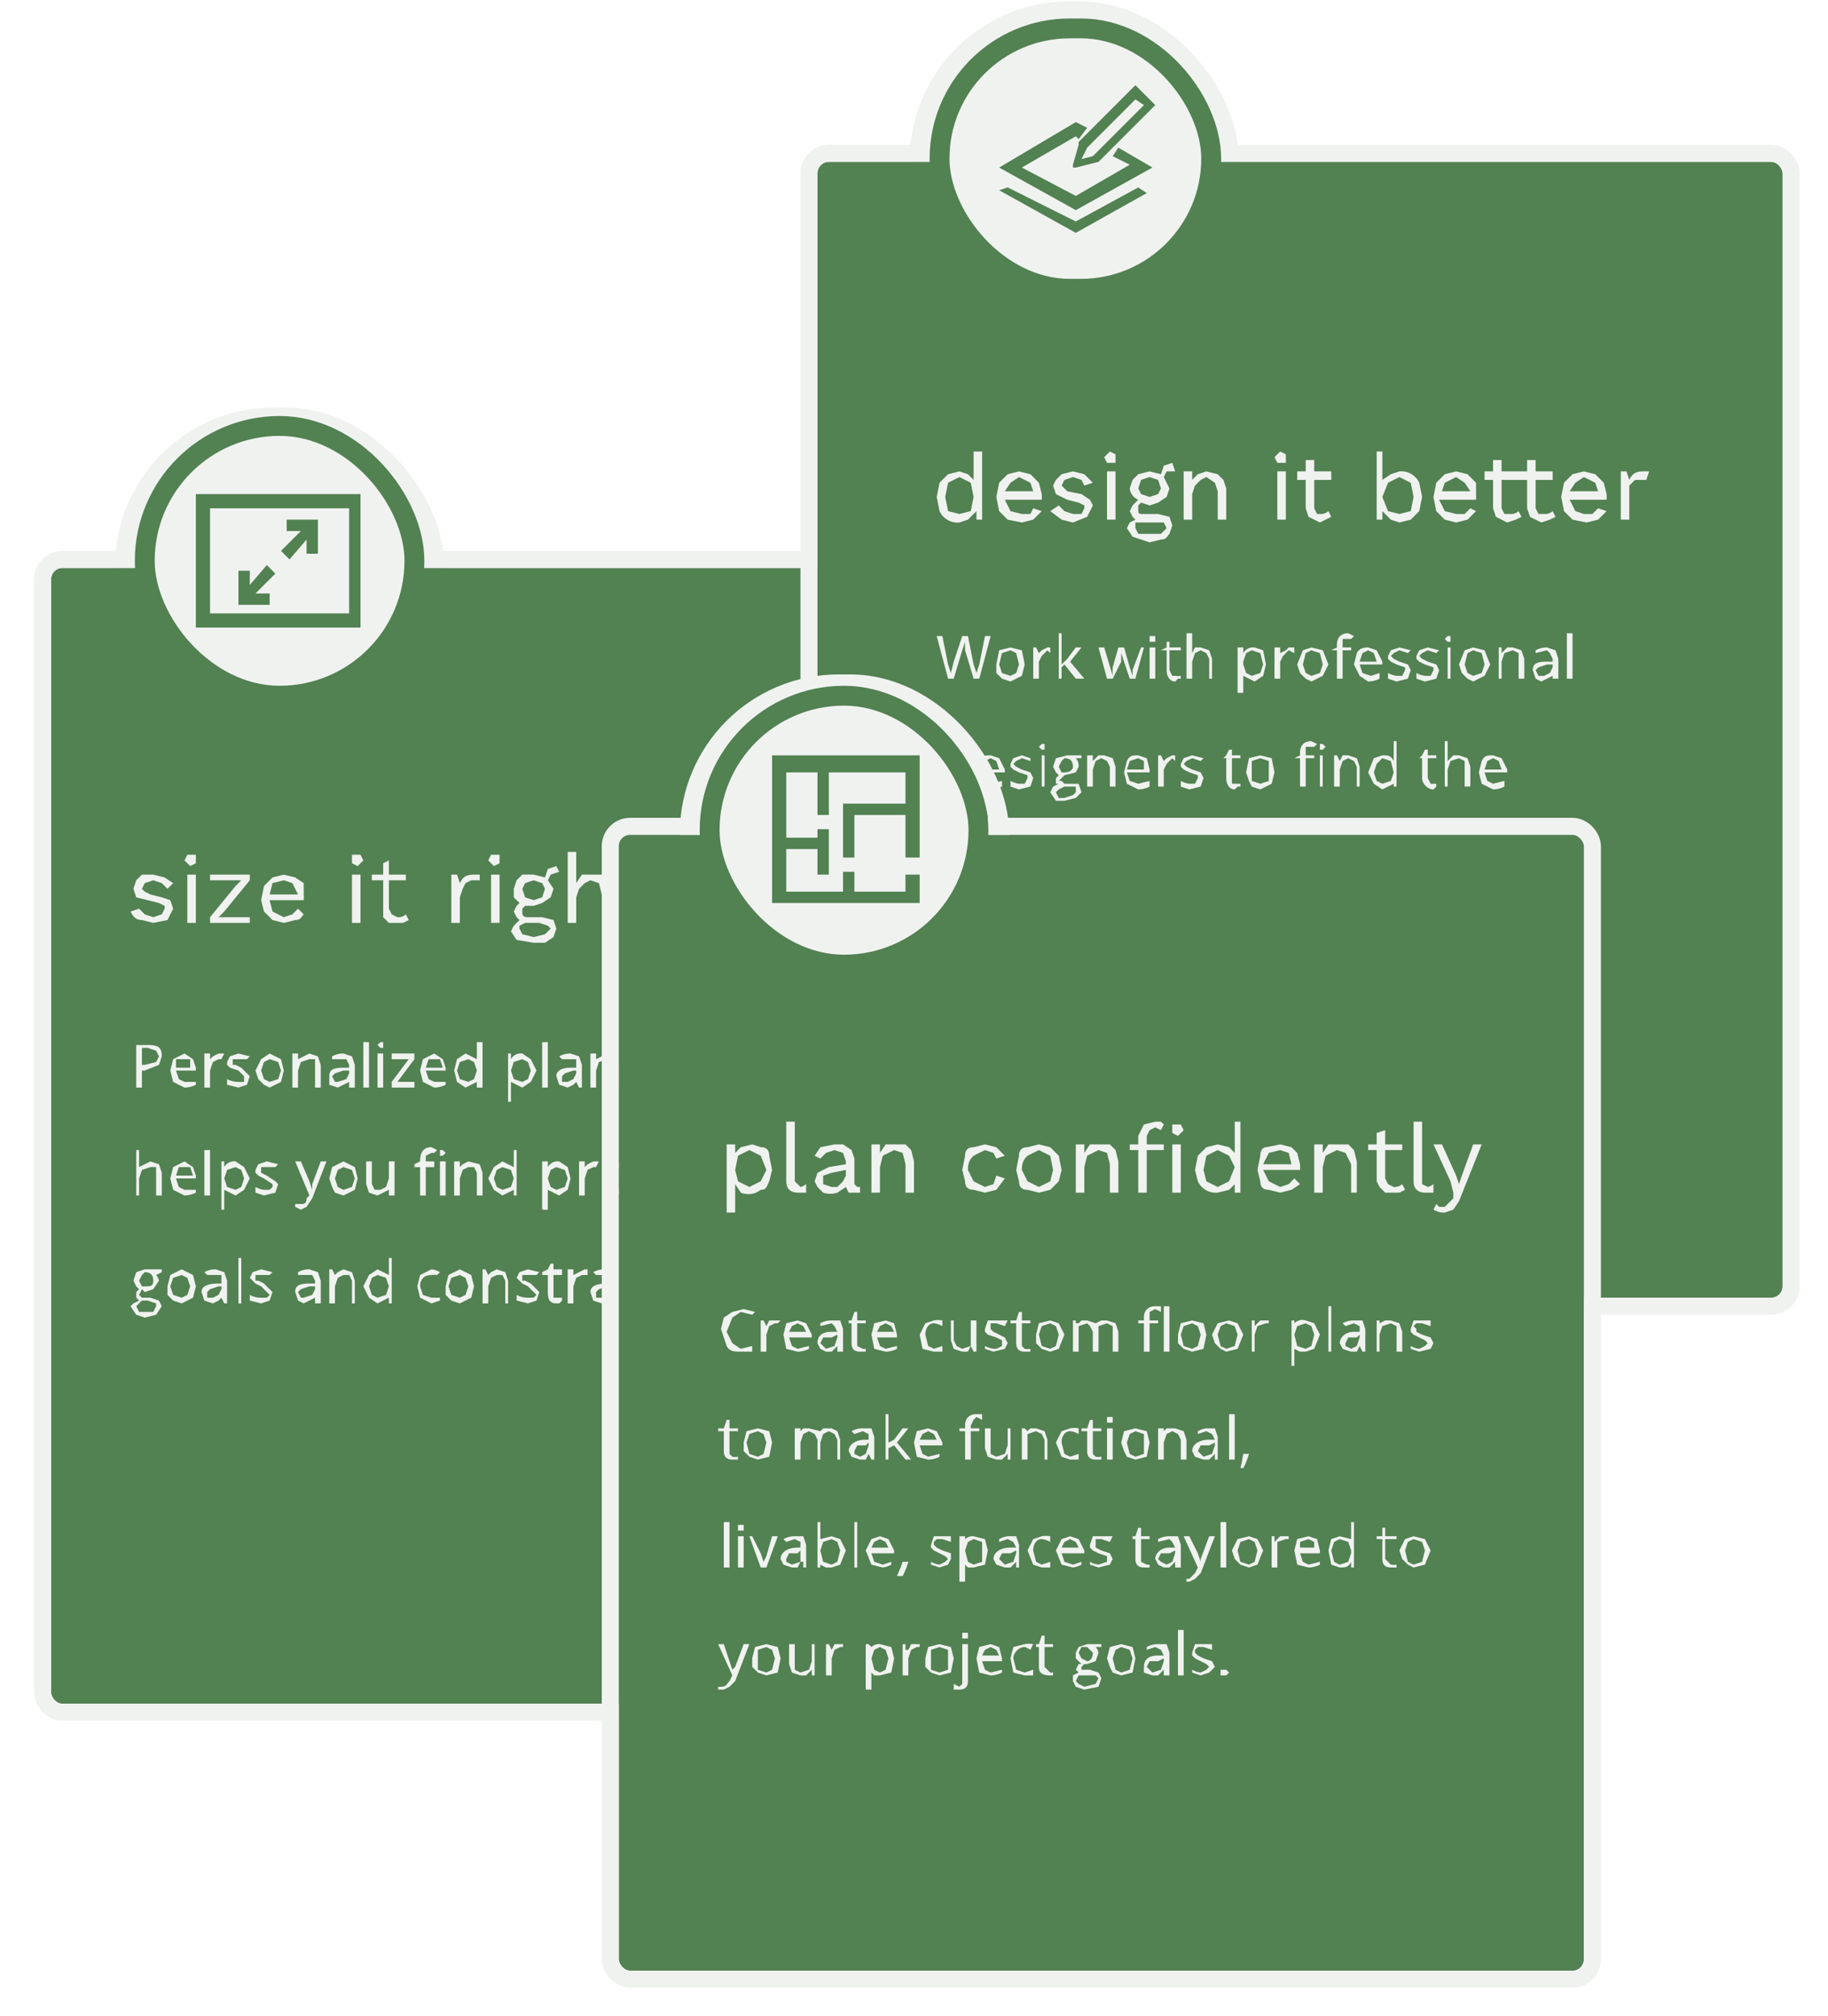 <svg xmlns="http://www.w3.org/2000/svg" fill="none" viewBox="0 0 644 710">
  <rect width="109" height="105" x="44" y="147" stroke="#F0F2F0" stroke-width="7" rx="52.5"/>
  <g filter="url(#a)">
    <rect width="340" height="400" x="6" y="184" fill="#528152" rx="4"/>
    <path fill="#F0F2F0" d="m45 356-1 3-5 2h-1v6h-2v-15h4c4 0 5 1 5 4Zm-7 3h1l4-1 1-2-1-2-3-1h-2v6Zm15 8-4-2-1-4 1-4 4-2 3 2 1 3v1h-7l1 3 2 1h4v1a9 9 0 0 1-4 1Zm0-10h-3v3h5v-3h-2Zm12-2h2l-1 2h-1l-2 1-1 3v6h-2v-12h2v2l1-1 2-1Zm11 8-1 3-3 1-4-1v-2a8 8 0 0 0 4 1h2v-2l-2-2-3-1-1-1v-1l1-2 3-1 4 1-1 1h-5v2h1l2 1 2 2 1 1Zm12-2-1 4-4 2-2-1-2-2-1-3 2-4 3-2 4 2 1 4Zm-8 0 1 3 2 1 3-1 1-3-1-3-3-1-2 1-1 3Zm19 6v-10h-2l-3 1-1 3v6h-2v-12h2v2l2-1 2-1 3 1 1 3v8h-2Zm12 0v-2l-2 1-2 1-3-1v-3c0-2 1-3 5-3h2v-1l-1-2h-5v-1a8 8 0 0 1 4-1l3 1 1 3v8h-2Zm-4-2 3-1 1-2v-1h-2l-3 1-1 1 1 2h1Zm11 2h-2v-16h2v16Zm5 0h-2v-12h2v12Zm-2-15 1-1h1v2h-1l-1-1Zm13 15h-8v-2l6-8h-6v-2h8v2l-6 8h6v2Zm7 0-4-2-1-4 1-4 4-2 3 2 1 3v1h-7l1 3 2 1h4v1a9 9 0 0 1-4 1Zm0-10h-2l-1 3h6l-1-3h-2Zm15 8-4 2-3-2-1-4 1-4 3-2 4 2v-6h2v16h-2v-2Zm-3 0 2-1 1-3-1-3-2-1-3 1-1 3 1 3 3 1Zm19 2-2-1-2-1v7h-1v-17h1v2a4 4 0 0 1 4-2l3 2 2 4-2 4-3 2Zm0-10-3 1-1 3 1 3 3 1 2-1 1-3-1-3-2-1Zm9 10h-2v-16h2v16Zm11 0-1-2-1 1-2 1-3-1-1-3c0-2 2-3 5-3h2v-3h-5l-1-1a8 8 0 0 1 4-1l3 1 1 3v8h-1Zm-4-2 2-1 1-2v-1h-1l-3 1-1 1v2h2Zm16 2v-10h-2l-3 1-1 3v6h-2v-12h2v2l2-1 2-1 3 1 1 3v8h-2Zm13 0v-8l-1-2h-1l-3 1-1 3v6h-2v-12h2v2l2-1 2-1 3 1 1 3v8h-2Zm7 0h-2v-12h2v12Zm-2-15v-1h2v2h-2v-1Zm13 15v-10h-2l-3 1-1 3v6h-1v-12h1v2l2-1 2-1 3 1 1 3v8h-2Zm15-12v1l-2 1a4 4 0 0 1 0 2l-1 3-3 1-1-1-1 2v1h4l3 1 1 2-2 3-4 1-4-1-1-3 1-1 2-1-1-1v-2l1-1-1-1-1-2 1-3 3-1h6Zm-9 13 1 2h5l1-2-1-1-2-1h-2l-2 1v1Zm1-9v2h2c2 0 3 0 3-2s-1-3-3-3l-2 1v2ZM43 405v-10h-2l-3 1-1 3v6h-1v-16h1v6l2-1 2-1 3 1 1 3v8h-2Zm10 0-4-2-1-4 1-4 4-2 3 2 1 3v1h-7l1 3 2 1h4v1a9 9 0 0 1-4 1Zm0-10h-2l-1 3h6l-1-3h-2Zm9 10h-2v-16h2v16Zm9 0-2-1-2-1v7h-1v-17h1v2a4 4 0 0 1 4-2l3 2 2 4-2 4-3 2Zm0-10-3 1-1 3 1 3 3 1 2-1 1-3-1-3-2-1Zm15 6-1 3-4 1-3-1v-2a8 8 0 0 0 3 1h2l1-1v-1l-3-2-2-1-1-1v-1l1-2 3-1 4 1-1 1h-5v2l2 1 3 2 1 1Zm6-8h2l3 7 1 3v-2l3-8h2l-5 13-2 3-2 1-2-1v-1h2c1 0 2 0 2-2l1-1-5-12Zm22 6-1 4-4 2-3-1-1-2-1-3 1-4 4-2 4 2 1 4Zm-8 0 1 3 2 1 3-1 1-3-1-3-3-1-2 1-1 3Zm13-6v8l1 2h2l2-1 1-3v-6h2v12h-2v-2l-2 1-2 1-3-1-1-3v-8h2Zm22 2h-3v10h-2v-10h-2v-1l2-1c0-3 1-5 4-5l2 1-1 1h-1l-2 1v2h3v2Zm4 10h-2v-12h2v12Zm-2-15v-1h1l1 1-1 1h-1v-1Zm13 15v-8l-1-2h-2l-2 1-1 3v6h-2v-12h2v2l1-1 2-1 4 1 1 3v8h-2Zm13-2-4 2-3-2-2-4 2-4 3-2 4 2v-6h1v16h-1v-2Zm-4 0 3-1 1-3-1-3-3-1-2 1-1 3 1 3 2 1Zm20 2-2-1-2-1v7h-2v-17h2v2a4 4 0 0 1 4-2l3 2 1 4-1 4-3 2Zm-1-10-2 1-1 3 1 3 2 1 3-1 1-3-1-3-3-1Zm13-2h2l-1 2h-1l-2 1-1 3v6h-2v-12h2v2l1-1 2-1Zm14 6-2 4-4 2-2-1-2-2-1-3 2-4 3-2 4 2 2 4Zm-9 0 1 3 2 1 3-1 1-3-1-3-3-1-2 1-1 3Zm10 11-1-1v-1h2l1-2v-13h1v13c0 2-1 4-3 4Zm1-20 1-1h1v2h-1l-1-1Zm11 15-4-2-2-4 2-4 3-2c2 0 3 1 3 2l2 3v1h-8l1 3 3 1h3v1a9 9 0 0 1-3 1Zm-1-10h-2l-1 3h6l-1-3h-2Zm12 10-4-2-1-4 1-4 4-2a8 8 0 0 1 3 1v1a8 8 0 0 0-3 0c-2 0-3 1-3 4l1 3 2 1h3v1l-3 1Zm9-2a6 6 0 0 0 2 0v1l-1 1h-1c-2 0-3-1-3-4v-6h-2v-1l2-1v-2h1v2h4v2h-4v6l1 2h1ZM45 431v1l-2 1a4 4 0 0 1 1 2l-2 3-3 1-1-1-1 2 1 1h3l3 1 1 2-2 3-4 1-3-1-2-3 1-1 2-1-1-1v-2l1-1-1-1-1-2 1-3 3-1h6Zm-9 13 1 2h5l1-2v-1l-3-1h-2l-1 1-1 1Zm1-9 1 2h1c2 0 3 0 3-2s-1-3-3-3l-1 1-1 2Zm20 2-1 4-4 2-3-1-2-2v-3l1-4 4-2 4 2 1 4Zm-9 0 1 3 3 1 2-1 1-3-1-3-2-1-3 1-1 3Zm19 6-1-2-1 1-2 1-3-1-1-3c0-2 2-3 6-3h1v-3h-5l-1-1a8 8 0 0 1 4-1l3 1 1 3v8h-1Zm-4-2 2-1 1-2v-1h-1l-3 1-1 1v2h2Zm10 2h-1v-16h1v16Zm11-4-1 3-3 1-4-1v-2a8 8 0 0 0 4 1h2l1-1-1-1-2-2-2-1-1-1-1-1 1-2 3-1 4 1-1 1h-5v2h1l2 1 2 2 1 1Zm15 4v-2l-2 1-2 1-2-1-1-3c0-2 1-3 5-3h2v-1l-1-2h-5v-1a8 8 0 0 1 4-1l3 1 1 3v8h-2Zm-4-2 3-1 1-2v-1h-2l-3 1-1 1 1 2h1Zm17 2v-8l-1-2h-2l-2 1-1 3v6h-2v-12h1l1 2 1-1 2-1 3 1 1 3v8h-1Zm13-2-4 2-3-2-2-4 2-4 3-2 4 2v-6h1v16h-1v-2Zm-4 0 3-1 1-3-1-3-3-1-2 1-1 3 1 3 2 1Zm19 2-4-2-1-4 1-4 4-2a8 8 0 0 1 3 1l-1 1a8 8 0 0 0-2 0c-2 0-4 1-4 4l1 3 3 1h3v1l-3 1Zm15-6-1 4-4 2-3-1-2-2v-3l1-4 4-2 4 2 1 4Zm-9 0 1 3 3 1 2-1 1-3-1-3-2-1-3 1-1 3Zm20 6v-8l-1-2h-2l-2 1-1 3v6h-2v-12h1l1 2 1-1 2-1 3 1 1 3v8h-1Zm12-4-1 3-3 1-4-1v-2a8 8 0 0 0 4 1h2l1-1-1-1-2-2-2-1-1-1-1-1 1-2 3-1 4 1-1 1h-5v2h1l2 1 2 2 1 1Zm7 2a6 6 0 0 0 1 0v1l-1 1h-1c-2 0-3-1-3-4v-6h-2v-1l2-1 1-2h1v2h3v2h-3v8h2Zm9-10h1v2h-2l-2 1-1 3v6h-2v-12h2v2l2-1 2-1Zm10 12v-2h-1l-1 1-2 1-3-1-1-3c0-2 2-3 6-3h1v-3h-5l-1-1a8 8 0 0 1 4-1l3 1 1 3v8h-1Zm-4-2 3-1v-3h-1l-3 1-1 1v2h2Zm10 2h-1v-12h1v12Zm-2-15 1-1h1l1 1-1 1h-1l-1-1Zm14 15v-8l-1-2h-2l-3 1v9h-2v-12h1l1 2 1-1 2-1 3 1 1 3v8h-1Zm8-2a6 6 0 0 0 2 0v1l-1 1h-1c-2 0-3-1-3-4v-6h-2v-1l2-1 1-2h1v2h3v2h-3v8h1Zm12-2c0 2-1 2-2 3l-3 1-3-1v-2a8 8 0 0 0 3 1h2l1-1-1-1-2-2-2-1-1-1v-1l1-2 3-1 3 1v1h-5l-1 1v1h1l2 1 3 2 1 1Zm2 2v-1h2l1 1-1 1-1 1h-1v-2ZM42 309l-4-1c-2 0-3-1-4-3l3-1 2 2 3 1 3-1 1-2v-1l-2-1-4-1-4-1-1-3 1-3 2-2h4l4 1 3 2-2 2-2-2-3-1-3 1-1 2 1 1 2 1 4 1 3 1 1 3-2 4-5 1Zm13-20-1-1-1-1 1-2h3v3l-2 1Zm2 3v17h-3v-17h3Zm5 17v-2l9-11 2-2H62v-2h14v2l-9 11-2 2h11v2H62Zm26 0-4-1-3-3-1-4 1-5 3-3 4-1 4 1 3 2v4a15 15 0 0 1 0 2H83l1 4 4 2 3-1 2-2 2 2c-1 1-1 2-3 2l-4 1Zm0-15-4 1-1 4h10l-2-4-3-1Zm26-5-2-1v-3h3l1 2-1 1-1 1Zm1 3v17h-3v-17h3Zm16 0v2h-6v10l1 2 2 1a4 4 0 0 0 3-1l1 2-2 1h-5l-2-2v-13h-4v-2h4v-4l2-1v5h6Zm16 17v-17h2l1 3c1-2 2-3 5-3h2v2h-3l-2 1-1 2-1 3v9h-3Zm15-20-1-1-1-1 1-2h3v3l-2 1Zm2 3v17h-3v-17h3Zm15 15 4 1 1 3-1 3-3 2h-4l-6-1-2-3 1-2 2-2-1-1-1-2 1-2 1-1-2-2v-3l1-3 2-2h4l4 1 1-3 3-1 1 2-3 1-1 2 2 3-1 3-3 2-3 1h-3l-1 1v1c0 1 0 2 2 2h5Zm-3-13-3 1-1 2 1 3 3 1 3-1 1-3-1-2-3-1Zm0 20 4-1 2-2-1-1-3-1h-5l-2 1v1l1 2 4 1Zm12-5v-25h3v11l2-3h7l2 2 1 4v11h-3v-10l-1-4-3-1-2 1-2 2-1 3v9h-3Zm31-17v2h-6v10l1 2 1 1a4 4 0 0 0 3-1l1 2-1 1h-5l-2-2-1-2v-11h-3v-2h3v-4l3-1v5h6Z"/>
    <rect width="346" height="406" x="3" y="181" stroke="#F0F2F0" stroke-width="6" rx="7"/>
  </g>
  <rect width="95" height="95" x="51" y="150" fill="#F0F2F0" rx="47.5"/>
  <g fill="#528152" clip-path="url(#b)">
    <path d="M112 183v12h-4v-5l-6 7-3-3 7-7h-5v-4h11Zm-28 30h11v-4h-5l7-7-3-3-6 7v-5h-4v12Z"/>
    <path d="M69 182v-8h58v47H69v-39Zm5-3v37h49v-37H74Z"/>
  </g>
  <rect width="95" height="95" x="51" y="150" stroke="#528152" stroke-width="7" rx="47.5"/>
  <rect width="109" height="105" x="324" y="4" stroke="#F0F2F0" stroke-width="7" rx="52.5"/>
  <g filter="url(#c)">
    <rect width="340" height="400" x="276" y="41" fill="#528152" rx="4"/>
    <path fill="#F0F2F0" d="M333 223h-2l-3-10a32 32 0 0 1 0-3l-1 3-3 10h-2l-4-15h2l2 10 1 3 1-4 3-9h2l2 10 1 3 1-3 2-10h2l-4 15Zm16-5-1 4-4 2-3-1-2-2v-3l1-5 4-1 4 1 1 5Zm-9 0 1 3 3 1 2-1 1-3-1-4-2-1-3 1-1 4Zm17-6h1v2l-1-1-2 2-1 2v6h-2v-11h1l1 2 1-1 2-1Zm5 6 2-2 3-4h2l-4 5 5 6h-3l-4-5-1 1v4h-1v-16h1v11Zm24 5-2-6-1-3v3l-3 6h-2l-3-11h2a3332 3332 0 0 1 3 10 24 24 0 0 1 0-3l2-7h2l2 7 1 3v-2l3-8h1l-3 11h-2Zm9 0h-2v-11h2v11Zm-2-14v-1h2v2h-2v-1Zm9 13a6 6 0 0 0 2 0v1h-1l-1 1c-2 0-3-2-3-4v-7h-2l2-1v-2h1v2h4v1h-4v7l1 2h1Zm12 1v-7l-1-2-2-1-2 1-1 3v6h-2v-16h2v7l1-2h2l3 1 1 3v7h-1Zm16 1-2-1-2-1v6h-2v-16h2v2a4 4 0 0 1 4-2l3 1 1 5-1 4-3 2Zm-1-11-2 1-1 3v1l1 3 2 1 3-1 1-3-1-4-3-1Zm13-1h2v2l-2-1-2 2-1 2v6h-2v-11h2v2l2-1 1-1Zm14 6-2 4-4 2-2-1-2-2-1-3 2-5 3-1 4 1 2 5Zm-9 0 1 3 2 1 3-1 1-3-1-4-3-1-2 1-1 4Zm17-5h-3v10h-2v-10h-2l2-1v-1c0-2 1-4 4-4l2 1-1 1h-3v3h3v1Zm6 11-3-2-2-4 1-4c1-2 3-2 4-2l3 1 2 4v1h-8l1 3 3 1 3-1v2a9 9 0 0 1-4 1Zm0-11-2 1-1 3h6l-1-3-2-1Zm15 7-1 3-4 1-3-1v-2a9 9 0 0 0 3 1h2l1-2v-1l-3-1-2-1-1-1v-1l1-2 3-1 4 1-1 1-3-1-2 1-1 1 1 1 2 1 3 1 1 2Zm10 0-1 3-4 1-3-1v-2a9 9 0 0 0 3 1h2l1-2v-1l-3-1-2-1-1-1v-1l1-2 3-1 4 1-1 1-3-1-2 1-1 1 1 1 2 1 3 1 1 2Zm4 3h-1v-11h1v11Zm-2-14 1-1h1v2h-1l-1-1Zm16 9-2 4-4 2-2-1-2-2-1-3 2-5 3-1 4 1 2 5Zm-9 0 1 3 2 1 3-1 1-3-1-4-3-1-2 1-1 4Zm19 5v-9l-2-1-3 1-1 3v6h-1v-11h1v2l2-2h2l3 1 1 3v7h-2Zm12 0v-1l-2 1-2 1-2-1-1-3c0-2 1-3 5-3h2v-1l-1-2-1-1-4 1v-1a8 8 0 0 1 4-1l3 1 1 3v7h-2Zm-3-1 2-1 1-2v-1h-2l-3 1-1 1 1 2h2Zm10 1h-2v-16h2v16Zm-215 37-3 2-4-2-1-4 1-5 4-1c1 0 3 0 3 2v-7h2v16h-1l-1-1Zm-3 0 3-1v-7l-3-1-2 2-1 3 1 3 2 1Zm13 2-4-2-1-4 1-4c1-2 2-2 4-2l3 1 2 4v1h-8l1 3 2 1 4-1v2a9 9 0 0 1-4 1Zm0-11-2 1-1 3h6l-1-3-2-1Zm15 7-1 3-4 1-3-1v-2a9 9 0 0 0 3 1h2l1-2v-1l-3-1-2-1-1-1v-1l1-2 3-1 3 1v1l-3-1-2 1-1 1 1 1 2 1 3 1 1 2Zm4 3h-1v-11h1v11Zm-2-14 1-1h1v2h-1l-1-1Zm15 3v1h-2a4 4 0 0 1 1 3l-1 2-4 1-2 2h1l1 1h5l1 3-2 2-4 1h-3l-2-3 1-2 2-1h-1v-2l1-1-1-1-1-2 1-3 4-1h5Zm-9 13 1 2h2l3-1 1-1v-2h-4l-2 1-1 1Zm1-9 1 2h1c2 0 3-1 3-2 0-2-1-3-3-3l-1 1-1 2Zm18 7v-7l-1-2-2-1-2 1-1 3v6h-2v-11h2v2l2-2h2l3 1 1 3v7h-2Zm10 1-4-2-1-4 1-4c1-2 2-2 4-2l3 1 1 4v1h-8l1 3 3 1 4-1v2a9 9 0 0 1-4 1Zm0-11-3 1-1 3h6v-3l-2-1Zm12-1h1v2l-1-1-2 2-1 2v6h-2v-11h1l1 2 1-1 2-1Zm11 8-1 3-4 1-3-1v-2a9 9 0 0 0 3 1h2l1-2v-1l-3-1-2-1-1-1v-1l1-2 3-1 4 1-1 1-3-1-2 1-1 1 1 1 2 1 3 1 1 2Zm12 2a6 6 0 0 0 1 0v1h-1l-1 1c-2 0-3-2-3-4v-7h-1l1-1 1-2h1v2h3v1h-3v9h2Zm13-4-1 4-4 2-3-1-1-2-1-3 1-5 4-1 4 1 1 5Zm-8 0v3l3 1 3-1v-7l-3-1-3 1v4Zm22-5h-3v10h-2v-10h-2l2-1v-1c0-2 1-4 4-4l2 1-1 1h-3v3h3v1Zm3 10h-1v-11h1v11Zm-1-14v-1h1l1 1-1 1h-1v-1Zm13 14v-7l-1-2-2-1-2 1-1 3v6h-2v-11h1l1 2 1-2h2l3 1 1 3v7h-1Zm13-1-4 2-3-2-2-4 2-5 3-1c2 0 3 0 4 2v-7h1v16h-1v-1Zm-4 0 3-1 1-3-1-4-3-1-2 2-1 3 1 3 2 1Zm18 0a6 6 0 0 0 1 0v1l-1 1c-2 0-4-2-4-4v-7h-1l1-1 1-2h1v2h3v1h-3v7l1 2h1Zm11 1v-9l-2-1-3 1-1 3v6h-1v-16h1v7l2-2h2l3 1 1 3v7h-2Zm10 1-4-2-1-4 1-4c1-2 2-2 4-2l3 1 2 4v1h-8l1 3 2 1 4-1v2a9 9 0 0 1-4 1Zm0-11-2 1-1 3h6l-1-3-2-1Zm-189 49-2-1-1-1h-1l1 2v4h-2v-16h1v2h1a4 4 0 0 1 3-2l3 1 2 5-2 4-3 2Zm0-11-3 1v7l3 1 2-1 1-3-1-4-2-1Zm12 11-4-2-1-4 1-4c1-2 2-2 4-2l3 1 2 4v1h-8l1 3 2 1 4-1v2a9 9 0 0 1-4 1Zm0-11-2 1-1 3h6l-1-3-2-1Zm13-1h1v2l-2-1-2 2-1 2v6h-2v-11h2v2l2-1 2-1Zm8 1h-3v10h-1v-10h-2l2-1v-1c0-2 1-4 3-4l2 1v1h-3l-1 2v1h3v1Zm7 11-4-2-1-4 1-4c1-2 2-2 3-2l4 1 1 4v1h-8l1 3 3 1 4-1v2a9 9 0 0 1-4 1Zm-1-11-2 1-1 3h6v-3l-3-1Zm12 11-3-2-2-4 2-5 4-1a8 8 0 0 1 2 0v2a8 8 0 0 0-2-1c-3 0-4 2-4 5l1 3 2 1 3-1v2l-3 1Zm10-2a6 6 0 0 0 1 0v1h-1l-1 1c-2 0-3-2-3-4v-7h-2l2-1 1-2h1v2h3v1h-3v9h2Zm13 2-3-2-2-4 2-5 3-1a8 8 0 0 1 3 0v2a8 8 0 0 0-3-1c-2 0-3 2-3 5l1 3 2 1 3-1v2l-3 1Zm16-6-2 4-4 2-2-1-2-2-1-3 2-5 3-1 4 1 2 5Zm-9 0 1 3 2 1 3-1 1-3-1-4-3-1-2 1-1 4Zm13 5h-1v-16h1v16Zm14-5-2 4-4 2-2-1-2-2-1-3 2-5 3-1 4 1 2 5Zm-9 0 1 3 2 1 3-1 1-3-1-4-3-1-2 1-1 4Zm17-6h1v2l-1-1-3 2-1 2v6h-1v-11h1v2l2-1 2-1Zm10 8-1 3-3 1-4-1v-2a9 9 0 0 0 4 1h2l1-2-1-1-2-1-2-1-1-1-1-1 2-2 3-1 3 1v1l-4-1-1 1-1 1v1h1l2 1 3 1v2Zm16 3-1-1-2 1-2 1-2-1-1-3c0-2 2-3 5-3h2v-3l-2-1-3 1-1-1a8 8 0 0 1 4-1l3 1 1 3v7h-1Zm-4-1 2-1 1-2v-1h-2l-3 1v3h2Zm16 1v-7l-1-2-2-1-2 1-1 3v6h-2v-11h2v2l2-2h2l3 1 1 3v7h-2Zm13-1-4 2-3-2-1-4 1-5 3-1c2 0 3 0 4 2v-7h1v16h-1v-1Zm-4 0 3-1 1-3-1-4-3-1-2 2-1 3 1 3 2 1Zm-154 39v-9l-2-1-3 1v9h-2v-7l-1-2-1-1-3 1v9h-2v-11h1v2h1l1-2h2c2 0 3 1 3 2l2-2h2l3 1 1 3v7h-2Zm12 0v-1l-2 1-2 1-3-1v-3c0-2 1-3 5-3h2v-1l-1-2-2-1-3 1v-1a8 8 0 0 1 4-1l3 1 1 3v7h-2Zm-4-1 3-1 1-2v-1h-2l-3 1-1 1 1 2h1Zm13 0a6 6 0 0 0 1 0v1h-1l-1 1c-2 0-3-2-3-4v-7h-1l1-1 1-2h1v2h3v1h-3v9h2Zm8 2-4-2-1-4 1-4c1-2 2-2 4-2l3 1 1 4v1h-7l1 3 2 1 4-1v2a9 9 0 0 1-4 1Zm0-11-2 1-1 3h6l-1-3-2-1Zm12-1h2l-1 2-1-1-2 2-1 2v6h-2v-11h2v2l1-1 2-1Zm6 11h-2v-11h2v11Zm-2-14v-1h1l1 1-1 1h-1v-1Zm12 14v-1l-2 1-2 1-3-1-1-3c0-2 2-3 6-3h2v-1l-1-2-2-1-3 1v-1a8 8 0 0 1 3-1l3 1 1 3v7h-1Zm-4-1 3-1 1-2v-1h-2l-3 1-1 1 1 2h1Zm11 1h-2v-16h2v16Zm10-3-1 3-3 1-4-1v-2a9 9 0 0 0 4 1h2l1-2-1-1-2-1-2-1-1-1-1-1 2-2 3-1 3 1v1l-4-1-1 1-1 1v1h1l2 1 3 1v2Zm14-7h-3v10h-2v-10h-2l2-1v-1c0-2 1-4 4-4l2 1-1 1h-3v3h3v1Zm11 5-1 4-4 2-2-1-2-2-1-3 1-5 4-1 4 1 1 5Zm-8 0 1 3 2 1 3-1 1-3-1-4-3-1-2 1-1 4Zm17-6h1v2l-2-1-2 2-1 2v6h-2v-11h2v2l2-1 2-1Zm7 0h2l2 7 1 3 1-2 2-8h2l-5 13-1 3h-4v-1h1l3-2v-2l-4-11Zm22 6-2 4-3 2-3-1-2-2-1-3 2-5 4-1 3 1 2 5Zm-9 0 1 3 3 1 2-1 1-3-1-4-2-1-3 1-1 4Zm13-6v7l1 2 2 1 2-1 1-3v-6h2v11h-1l-1-1-1 1-2 1-3-1-1-4v-7h1Zm17 0h1v2l-1-1-3 2-1 2v6h-1v-11h1v2l2-1 2-1Zm18 6-1 4-4 2-3-1-1-2-1-3 1-5 4-1 4 1 1 5Zm-8 0 1 3 2 1 3-1 1-3-1-4-3-1-2 1-1 4Zm21 5-3-6v-3l-1 3-2 6h-2l-3-11h2a4293 4293 0 0 1 2 10 23 23 0 0 1 1-3l2-7h2l2 7v3h1v-2l2-8h2l-3 11h-2Zm14 0v-9l-2-1-3 1-1 3v6h-1v-11h1v2l2-2h2l3 1 1 3v7h-2Zm-216 27v7l1 2 2 1 3-1v-9h2v11h-1l-1-1-1 1-2 1-3-1-1-4v-7h1Zm19 11v-9l-2-1-3 1-1 3v6h-1v-11h1v2l2-2h2l3 1 1 3v7h-2Zm7 0h-1v-11h1v11Zm-2-14 1-1h1v2h-1l-1-1Zm10 13 3-1v-7l-3-1-2 2-1 3 1 3 2 1Zm0 2c-2 0-3-1-3-2l-2-4 2-5 3-1c1 0 3 0 3 2h1v-2h1v16h-2v-4l1-2h-1l-3 2Zm10-12v7l1 2 2 1 3-1v-9h2v11h-1l-1-1-1 1-2 1-3-1-1-4v-7h1Zm16 12-3-2-2-4 1-4c1-2 2-2 4-2l3 1 2 4v1h-8l1 3 3 1 3-1v2a9 9 0 0 1-4 1Zm0-11-2 1-1 3h6l-1-3-2-1Zm20 7-1 3-3 1-4-1v-2a9 9 0 0 0 4 1h2l1-2-1-1-2-1-2-1-1-1-1-1 1-2 3-1 4 1-1 1-3-1-2 1v2h1l2 1 2 1 1 2Zm7 2a6 6 0 0 0 1 0v1h-1l-1 1c-2 0-3-2-3-4v-7h-2l2-1 1-2h1v2h3v1h-3v9h2Zm2-10h1l3 7 1 3 1-2 2-8h2l-5 13-1 3h-4v-1h1l3-2v-2l-4-11Zm14 11h-2v-16h2v16Zm8 1-4-2-1-4 1-4c1-2 2-2 4-2l3 1 1 4v1h-8l1 3 3 1 4-1v2a9 9 0 0 1-4 1Zm0-11-3 1-1 3h6v-3l-2-1Zm7 9v-1h2v2l-1 1-1-1v-1ZM326 168a7 7 0 0 1-7-4l-1-5 1-5 3-3 4-1 3 1 2 2v-10h3v24h-2v-3l-3 3-3 1Zm0-3 4-1 1-5-1-5-4-2-4 2-1 5 1 5 4 1Zm22 3-5-1-3-3-1-5 1-5 3-3 4-1 4 1 3 3 1 4a15 15 0 0 1 0 2h-13l2 4 4 1h3l1-2 3 1-3 3-4 1Zm-1-16-3 2-2 3h10l-1-3-4-2Zm19 16-4-1-4-3 3-2 2 2 3 1h3l1-2v-1l-2-1-4-1-4-2-1-3 1-2 2-2 4-1 4 1 3 3-3 1-1-2-3-1-3 1-1 2 1 1 1 1 5 1 3 2 1 2-2 4-5 2Zm13-21h-1l-1-2 1-1 1-1 2 1v3h-2Zm2 3v17h-3v-17h3Zm15 15 4 1 1 3-1 3c-1 1-1 2-3 2l-4 1-6-2-2-3 1-2 2-1-1-1-1-2 1-2 2-2a5 5 0 0 1-3-4l1-3 2-2 4-1 4 1 1-3 3-1 1 3h-3l-1 2 2 4-1 3-3 2-3 1-3-1-1 1v1c0 2 0 2 2 2h5Zm-3-13-3 1-1 3 1 2 3 1 3-1 1-2-1-3-3-1Zm0 20h4l2-2-1-2h-10v2l1 2h4Zm12-5v-17h3v3l2-2 3-1 4 1 2 2 1 3v11h-3v-10l-1-3-3-2-2 1-2 2-1 3v9h-3Zm34-20h-1l-1-2 1-1 1-1 2 1v3h-2Zm2 3v17h-3v-17h3Zm16 0v3h-6v10l1 2h1a4 4 0 0 0 3-1l1 2-2 1-2 1-2-1-2-1-1-3v-10h-3v-3h3v-4h3v4h6Zm24 18-3-1-3-3v3h-2v-24h2v10l3-2 3-1a7 7 0 0 1 7 4l1 5-1 5-3 3-4 1Zm0-3 4-1 1-5-1-5-4-2-4 2-2 5 2 5 4 1Zm20 3-4-1-3-3-1-5 1-5 3-3 4-1 4 1 3 3v4a15 15 0 0 1 0 2h-13l2 4 4 1h3l2-2 2 1-3 3-4 1Zm0-16-4 2-1 3h10l-2-3-3-2Zm22-2v3h-6v10l1 2h2a4 4 0 0 0 3-1l1 2-2 1-3 1-2-1-2-1-1-3v-10h-3v-3h3v-4h3v4h6Zm12 0v3h-6v10l1 2h2a4 4 0 0 0 3-1l1 2-2 1-3 1-2-1-2-1-1-3v-10h-3v-3h3v-4h3v4h6Zm12 18-5-1-3-3-1-5 1-5 3-3 4-1 4 1 3 3 1 4a15 15 0 0 1 0 2h-13l2 4 3 1h3l2-2 3 1-3 3-4 1Zm-1-16-3 2-2 3h10l-1-3-4-2Zm13 15v-17h2l1 3c1-2 2-3 5-3h2l-1 3h-4l-2 2v12h-3Z"/>
    <rect width="346" height="406" x="273" y="38" stroke="#F0F2F0" stroke-width="6" rx="7"/>
  </g>
  <rect width="95.7" height="91.7" x="331" y="10" fill="#F0F2F0" rx="45.9"/>
  <path fill="#528152" d="m379 43-27 16 27 15 27-15-12-7-2 3 6 3-19 11-19-10 19-11 1 1 3-4-4-2Zm-24 23-3 1 27 15 25-14-3-2-22 12-24-12Z"/>
  <path fill="#528152" d="m400 30-1 1-19 19v1l-2 7v1h1l8-2 19-19 1-1-7-7Zm0 5 3 2-18 18-4 1 2-4 17-17Z"/>
  <rect width="95.7" height="91.7" x="331" y="10" stroke="#528152" stroke-width="7" rx="45.9"/>
  <rect width="109" height="105" x="243" y="241" stroke="#F0F2F0" stroke-width="7" rx="52.5"/>
  <g filter="url(#d)">
    <rect width="340" height="400" x="206" y="278" fill="#528152" rx="4"/>
    <path fill="#F0F2F0" d="m249 446-3 2-2 5 2 4 3 2 4-1v2h-4c-2 0-4 0-5-2l-2-6 1-4 3-2 4-1 4 1-1 1-4-1Zm12 3h2l-1 1h-1l-2 1-1 3v6h-2v-11h1l1 2 1-2h2Zm8 11-4-1-1-5 1-4 4-1 3 1 2 4v1h-8l1 3 2 1 4-1v1a9 9 0 0 1-4 1Zm0-10-2 1-1 2h6l-1-2-2-1Zm14 10v-2l-2 2h-2l-2-1-1-2c0-2 1-4 5-4h2l-1-2-1-1-4 1v-1a8 8 0 0 1 4-1h3l1 3v8h-2Zm-4-1 3-1 1-3v-1l-2 1h-3l-1 2 1 1 1 1Zm13 0a6 6 0 0 0 1 0v1h-2c-2 0-3-1-3-3v-7h-1v-1h1l1-3h1v3h3v1h-3v8l2 1Zm8 1-4-1-1-5 1-4 4-1 3 1 1 4v1h-7l1 3 2 1 4-1v1a9 9 0 0 1-4 1Zm0-10-2 1-1 2h6l-1-2-2-1Zm17 10-4-1-1-5 2-4 3-1a8 8 0 0 1 3 0v2a8 8 0 0 0-3-1c-2 0-3 2-3 4l1 4 2 1 3-1v2h-3Zm7-11v7l1 2 2 1 3-1v-9h2v11h-1l-1-2-1 2h-2l-3-1-1-3v-7h1Zm19 8-1 2-4 1-3-1v-1a8 8 0 0 0 4 1l2-1v-2l-2-1-3-1-1-1v-1l1-3h7l-1 2-3-1h-2v2l1 1 2 1 2 1 1 2Zm6 2a6 6 0 0 0 2 0v1h-2c-2 0-3-1-3-3v-7h-2v-1h2l1-3h1v3h3v1h-3v8l1 1Zm14-5-2 5-3 1-3-1-2-2v-3l1-4 4-1 3 1 2 4Zm-9 0 1 4 3 1 2-1 1-4-1-3-2-1-3 1-1 3Zm26 6v-9l-2-1-3 1v9h-2v-7l-1-2-1-1-3 1v9h-2v-11h1v1h1l1-1h2l3 1 2-1h2l3 1 1 3v7h-2Zm16-10h-3v10h-2v-10h-2v-1h2v-1c0-3 2-4 4-4h2v2l-2-1-2 1v3h3v1Zm4 10h-2v-16h2v16Zm13-6-1 5-4 1-3-1-2-2v-3l1-4 4-1 4 1 1 4Zm-9 0 1 4 3 1 2-1 1-4-1-3-2-1-3 1-1 3Zm22 0-2 5-4 1-2-1-2-2-1-3 2-4 4-1 3 1 2 4Zm-9 0 1 4 2 1 3-1 1-4-1-3-3-1-2 1-1 3Zm17-5h1v1h-1l-3 1-1 3v6h-1v-11h1v2l2-2h2Zm14 11h-2l-2-1v6h-1v-16h1v1a4 4 0 0 1 4-1l3 1 2 4-2 5-3 1Zm0-10-3 1-1 3 1 4 3 1 2-1 1-4-1-3-2-1Zm9 10h-1v-16h1v16Zm11 0-1-2-1 2h-2l-3-1-1-2c0-2 2-4 5-4h2v-2l-2-1-3 1-1-1a8 8 0 0 1 4-1h3l1 3v8h-1Zm-4-1 2-1 1-3v-1l-1 1h-3l-1 2v1l2 1Zm16 1v-9l-2-1-3 1-1 3v6h-1v-11h1v1l2-1h2l3 1 1 3v7h-2Zm13-3-1 2-4 1-3-1v-1a8 8 0 0 0 3 1l2-1 1-1-1-1-2-1-2-1-1-1v-1l1-3h6v2l-3-1h-2l-1 1 1 1v1l2 1 3 1 1 2Zm-247 40a6 6 0 0 0 2 0v1h-2c-2 0-3-1-3-3v-7h-2v-1h2l1-3h1v3h3v1h-3v8l1 1Zm14-5-1 5-4 1-3-1-2-2v-3l1-4 4-1 4 1 1 4Zm-9 0 1 4 3 1 2-1 1-4-1-3-2-1-3 1-1 3Zm32 6v-7l-1-2-2-1-2 1-1 3v6h-1v-7l-1-2-2-1-2 1-1 3v6h-2v-11h2v1l1-1h2l4 1 1-1h3l2 1 1 3v7h-1Zm12 0-1-2-1 2h-2l-3-1-1-2c0-2 2-4 6-4h1v-2l-2-1-3 1-1-1a8 8 0 0 1 4-1h3l1 3v8h-1Zm-4-1 2-1 1-3v-1l-1 1h-3l-1 2v1l2 1Zm10-5 2-1 3-4h2l-4 5 5 6h-2l-4-5-2 1v4h-1v-16h1v10Zm14 6-4-1-1-5 1-4 4-1 3 1 2 4v1h-8l1 3 2 1 4-1v1a9 9 0 0 1-4 1Zm0-10-2 1-1 2h6l-1-2-2-1Zm18 0h-3v10h-2v-10h-2v-1h2v-1c0-3 2-4 4-4h2v2l-2-1-1 1-1 2v1h3v1Zm4-1v9l2 1 3-1 1-3v-6h1v11h-1v-2l-2 2h-2l-3-1-1-3v-7h2Zm19 11v-7l-1-2-2-1-3 1v9h-2v-11h1l1 1 1-1h2l3 1 1 3v7h-1Zm9 0-3-1-2-5 2-4 3-1a8 8 0 0 1 3 0v2a8 8 0 0 0-3-1c-2 0-3 2-3 4l1 4 2 1 3-1v2h-3Zm9-1a6 6 0 0 0 2 0v1h-2c-2 0-3-1-3-3v-7h-2v-1h2l1-3h1v3h3v1h-3v8l1 1Zm6 1h-2v-11h2v11Zm-2-14v-1h2v2h-2v-1Zm15 8-1 5-4 1-3-1-1-2-1-3 1-4 4-1 4 1 1 4Zm-8 0 1 4 2 1 3-1v-7l-3-1-2 1-1 3Zm19 6v-7l-1-2-2-1-2 1-1 3v6h-2v-11h2v1l1-1h3l3 1 1 3v7h-2Zm12 0v-2l-2 2h-2l-3-1-1-2c0-2 2-4 6-4h2l-1-2-2-1-3 1v-1a8 8 0 0 1 3-1h3l1 3v8h-1Zm-4-1 3-1 1-3v-1l-2 1h-3l-1 2 1 1 1 1Zm11 1h-2v-16h2v16Zm5-2a25 25 0 0 1-2 5h-1a59 59 0 0 0 1-5h2Zm-183 40h-2v-16h2v16Zm5 0h-2v-11h2v11Zm-2-14v-1h2v2h-2v-1Zm8 14-4-11h1l3 6 1 3 1-2 2-7h2l-4 11h-2Zm15 0v-2h-1l-1 2h-2l-3-1-1-2c0-2 2-4 6-4h1v-2l-2-1-3 1-1-1a8 8 0 0 1 4-1h3l1 3v8h-1Zm-4-1 3-1v-4l-1 1h-3l-1 2v1l2 1Zm14-10 3 1 2 4-2 5-3 1h-2l-2-1v1h-1v-16h1v6l4-1Zm0 1-3 1-1 3 1 4 3 1 2-1 1-4-1-3-2-1Zm9 10h-1v-16h1v16Zm9 0-4-1-2-5 2-4 3-1 3 1 2 4v1h-8l1 3 3 1 3-1v1a9 9 0 0 1-3 1Zm-1-10-2 1-1 2h6l-1-2-2-1Zm9 8h1a25 25 0 0 1-2 5h-2a56 56 0 0 0 2-5h1Zm16-1-1 2-3 1-3-1v-1a8 8 0 0 0 3 1l2-1 1-1-1-1-2-1-2-1-1-1v-1l1-3h6v2l-3-1h-2l-1 1v1l1 1 2 1 3 1v2Zm8 3h-2l-1-1v6h-2v-16h2v1a4 4 0 0 1 3-1l4 1 1 4-1 5-4 1Zm0-10-2 1-1 3 1 4 2 1 3-1v-7l-3-1Zm15 10v-2l-2 2h-2l-3-1-1-2c0-2 2-4 6-4h2l-1-2-2-1-3 1v-1a8 8 0 0 1 3-1h3l1 3v8h-1Zm-4-1 3-1 1-3v-1l-2 1h-3l-1 2 1 1 1 1Zm13 1-3-1-2-5 2-4 3-1a8 8 0 0 1 3 0v2a8 8 0 0 0-3-1c-2 0-3 2-3 4l1 4 2 1 3-1v2h-3Zm11 0-4-1-2-5 2-4 3-1 3 1 2 4v1h-8l1 3 3 1 3-1v1a9 9 0 0 1-3 1Zm-1-10-2 1-1 2h6l-1-2-2-1Zm15 7-1 2-4 1-3-1v-1a8 8 0 0 0 3 1l3-1v-2l-3-1-2-1-1-1v-1l1-3h7l-1 2-3-1h-2v3l2 1 3 1 1 2Zm12 2a6 6 0 0 0 1 0v1h-2c-2 0-3-1-3-3v-7h-1v-1h1l1-3h1v3h3v1h-3v8l2 1Zm10 1v-2l-2 2h-2l-2-1-1-2c0-2 2-4 5-4h2l-1-2-1-1-4 1v-1a8 8 0 0 1 4-1h3l1 3v8h-2Zm-3-1 2-1 1-3v-1l-2 1h-3l-1 2 1 1 2 1Zm6-10h2l3 6 1 3v-1l3-8h2l-5 13-2 2-2 1h-1v-1h1l2-2 1-2-5-11Zm15 11h-2v-16h2v16Zm13-6-2 5-3 1-3-1-2-2-1-3 2-4 4-1 3 1 2 4Zm-9 0 1 4 3 1 2-1 1-4-1-3-2-1-3 1-1 3Zm17-5h1v1h-1l-3 1v9h-2v-11h1v2l2-2h2Zm8 11-4-1-1-5 1-4 4-1 3 1 1 4v1h-7l1 3 2 1 4-1v1a9 9 0 0 1-4 1Zm0-10-3 1v2h5v-2l-2-1Zm15 8c-1 2-2 2-4 2l-3-1-1-5 1-4 3-1 4 1v-6h1v16h-1v-2Zm-4 1 3-1 1-3v-1l-1-3-3-1-2 1-1 3 1 4 2 1Zm18 0a6 6 0 0 0 2 0v1h-2c-2 0-3-1-3-3v-7h-2v-1h2v-3h1v3h4v1h-4v7l1 1 1 1Zm14-5-2 5-4 1-2-1-2-2-1-3 2-4 3-1 4 1 2 4Zm-9 0 1 4 2 1 3-1 1-4-1-3-3-1-2 1-1 3Zm-242 33h2l2 6 1 3 1-1 3-8h2l-5 13-2 2-2 1h-2v-1h1c2 0 2-1 3-2l1-2-5-11Zm22 5-1 5-4 1-3-1-2-2v-3l1-4 4-1 4 1 1 4Zm-8 0v4l3 1 2-1 1-4-1-3-2-1-3 1v3Zm13-5v9l2 1 3-1 1-3v-6h1v11h-1v-2l-2 2h-2l-3-1-1-3v-7h2Zm16 0h1v1h-1l-2 1-1 3v6h-2v-11h1l1 2 1-2h2Zm14 11h-2l-1-1v6h-2v-16h1l1 1a4 4 0 0 1 3-1l4 1 1 4-1 5-4 1Zm0-10-2 1-1 3 1 4 2 1 2-1 1-4-1-3-2-1Zm13-1h1v1h-1l-2 1-1 3v6h-2v-11h1v2h1l1-2h2Zm13 5-1 5-4 1-3-1-2-2v-3l1-4 4-1 4 1 1 4Zm-8 0v4l3 1 3-1v-7l-3-1-3 1v3Zm10 11h-2v-2l2 1 1-1v-14h2v13c0 2-1 3-3 3Zm1-19v-1h2v2h-2v-1Zm10 14-4-1-1-5 1-4 4-1 3 1 1 4v1h-7l1 3 2 1 4-1v1a9 9 0 0 1-4 1Zm0-10-2 1-1 2h6l-1-2-2-1Zm12 10-4-1-1-5 1-4 4-1a8 8 0 0 1 3 0l-1 2a8 8 0 0 0-2-1c-2 0-4 2-4 4l1 4 3 1 3-1v2h-3Zm9-1a6 6 0 0 0 1 0v1h-1c-3 0-4-1-4-3v-7h-1v-1h1l1-3h1v3h3v1h-3v7l1 1 1 1Zm18-10v1h-2a4 4 0 0 1 1 2l-1 3-3 1h-1l-1 1v1h3l3 1 1 2-1 3-5 1-3-1-1-2v-2l2-1-1-1 1-2h1l-2-2v-2l1-2 3-1h5Zm-9 13 1 1 2 1 4-1 1-2-1-1h-6l-1 2Zm1-10 1 2 2 1c1 0 2-1 2-3l-2-2h-2l-1 2Zm20 2-1 5-4 1-3-1-1-2-1-3 1-4 4-1 4 1 1 4Zm-8 0 1 4 2 1 3-1 1-4-1-3-3-1-2 1-1 3Zm18 6v-2l-2 2h-2l-3-1v-2c0-2 1-4 5-4h2l-1-2-2-1-3 1v-1a8 8 0 0 1 4-1h3l1 3v8h-2Zm-4-1 3-1 1-3v-1l-2 1h-3l-1 2 1 1 1 1Zm11 1h-2v-16h2v16Zm11-3-2 2-3 1-3-1v-1a8 8 0 0 0 3 1l2-1 1-1-1-1-2-1-2-1-1-1v-1l1-3h6v2l-3-1h-2l-1 1v1l1 1 2 1 3 1 1 2Zm2 2v-1h2l1 1-1 1h-2v-1ZM244 411v-24h3v3l2-2 4-1 3 1c2 0 3 1 3 3l1 5-1 4c-1 2-1 3-3 3a7 7 0 0 1-7 1l-2-3v10h-3Zm8-9 4-2 2-4-2-5-4-2-4 2-1 5 1 4 4 2Zm16-23v21l1 1 1 1a5 5 0 0 0 2-1v3h-3c-2 0-4-1-4-4v-21h3Zm18 14-1-3-3-1-3 1-2 2-2-1 2-3 5-1h3l3 2 1 3v9l1 1h1v2h-4l-1-2-3 2a8 8 0 0 1-5 0l-2-2-1-2 1-3 4-2 6-1v-1Zm-8 7v1l3 1h2l2-2 1-2v-2l-5 1-3 1v2Zm17 4v-17h3v3l2-3h7l2 2 1 4v11h-3v-10l-1-4-3-1-2 1-2 1-1 4v9h-3Zm40-17 4 1 3 3-3 1-1-2-3-1-4 2c-1 1-2 2-2 5l2 4 4 2 3-1 1-3 3 1-3 4-4 1-4-1c-2 0-3-1-3-3l-1-4 1-5c0-2 1-3 3-3l4-1Zm19 0 4 1 3 3 1 5-1 4-3 3-4 1-4-1c-2 0-3-1-3-3l-1-4 1-5c0-2 1-3 3-3l4-1Zm0 2-4 2c-1 1-2 2-2 5l2 4 4 2 4-2 1-4-1-5-4-2Zm13 15v-17h3v3l2-3h7l2 2 1 4v11h-3v-10l-1-4-3-1-2 1-2 1-1 4v9h-3Zm31-17v2h-6v15h-3v-15h-3v-2h3v-3l2-4 4-1h2l1 1-1 2-2-1-2 1-1 2v3h6Zm5-3-2-1v-3h3l1 2-1 1-1 1Zm1 3v17h-3v-17h3Zm13 17a7 7 0 0 1-7-4l-1-4 1-5 3-3 4-1 4 1 2 2v-11h2v25h-2v-3l-2 2-4 1Zm0-2 4-2 2-5-2-4-4-2-4 2-1 5 1 4 4 2Zm22 2-4-1c-2 0-3-1-3-3l-1-4 1-5c0-2 1-3 2-3l5-1 4 1 2 2 1 4a15 15 0 0 1 0 2h-13l2 4 4 2 3-1 2-2 2 2-3 2-4 1Zm0-15-4 1-2 4h10l-1-4-3-1Zm12 15v-17h3v3l2-3h7l2 2 1 4v11h-2v-10l-2-4-3-1-2 1-2 1-1 4v9h-3Zm31-17v2h-6v10l1 2 2 1a4 4 0 0 0 3-1l1 2-2 1h-5l-2-2-1-2v-11h-3v-2h3v-4l3-1v5h6Zm7-8v22l2 1a5 5 0 0 0 2-1v3h-3c-2 0-4-1-4-4v-21h3Zm21 8-8 20-2 3-3 1a7 7 0 0 1-4-1l1-2 1 1h2l1-1 2-2v-2l-1-4-6-13h3l5 11 1 3 1-3 4-11h3Z"/>
    <rect width="346" height="406" x="203" y="275" stroke="#F0F2F0" stroke-width="6" rx="7"/>
  </g>
  <rect width="94.7" height="94.7" x="250" y="245" fill="#F0F2F0" rx="47.4"/>
  <path fill="#528152" d="M292 272v15h-4v-15h-11v23h11v-3h4v16h-4v-9h-11v15h20v-7h4v7h18v-6h5v10h-52v-52h52v36h-5v-15h-18v15h-4v-19h22v-11h-27Z"/>
  <rect width="94.7" height="94.7" x="250" y="245" stroke="#528152" stroke-width="7" rx="47.4"/>
  <defs>
    <filter id="a" width="374" height="438" x="0" y="178" color-interpolation-filters="sRGB" filterUnits="userSpaceOnUse">
      <feFlood flood-opacity="0" result="BackgroundImageFix"/>
      <feColorMatrix in="SourceAlpha" result="hardAlpha" values="0 0 0 0 0 0 0 0 0 0 0 0 0 0 0 0 0 0 127 0"/>
      <feOffset dx="12" dy="16"/>
      <feGaussianBlur stdDeviation="5"/>
      <feColorMatrix values="0 0 0 0 0.322 0 0 0 0 0.506 0 0 0 0 0.322 0 0 0 0.3 0"/>
      <feBlend in2="BackgroundImageFix" result="effect1_dropShadow_2_14"/>
      <feBlend in="SourceGraphic" in2="effect1_dropShadow_2_14" result="shape"/>
    </filter>
    <filter id="c" width="374" height="438" x="270" y="35" color-interpolation-filters="sRGB" filterUnits="userSpaceOnUse">
      <feFlood flood-opacity="0" result="BackgroundImageFix"/>
      <feColorMatrix in="SourceAlpha" result="hardAlpha" values="0 0 0 0 0 0 0 0 0 0 0 0 0 0 0 0 0 0 127 0"/>
      <feOffset dx="12" dy="16"/>
      <feGaussianBlur stdDeviation="5"/>
      <feColorMatrix values="0 0 0 0 0.322 0 0 0 0 0.506 0 0 0 0 0.322 0 0 0 0.3 0"/>
      <feBlend in2="BackgroundImageFix" result="effect1_dropShadow_2_14"/>
      <feBlend in="SourceGraphic" in2="effect1_dropShadow_2_14" result="shape"/>
    </filter>
    <filter id="d" width="374" height="438" x="200" y="272" color-interpolation-filters="sRGB" filterUnits="userSpaceOnUse">
      <feFlood flood-opacity="0" result="BackgroundImageFix"/>
      <feColorMatrix in="SourceAlpha" result="hardAlpha" values="0 0 0 0 0 0 0 0 0 0 0 0 0 0 0 0 0 0 127 0"/>
      <feOffset dx="12" dy="16"/>
      <feGaussianBlur stdDeviation="5"/>
      <feColorMatrix values="0 0 0 0 0.322 0 0 0 0 0.506 0 0 0 0 0.322 0 0 0 0.3 0"/>
      <feBlend in2="BackgroundImageFix" result="effect1_dropShadow_2_14"/>
      <feBlend in="SourceGraphic" in2="effect1_dropShadow_2_14" result="shape"/>
    </filter>
    <clipPath id="b">
      <path fill="#fff" d="M68 174h60v47H68z"/>
    </clipPath>
  </defs>
</svg>
